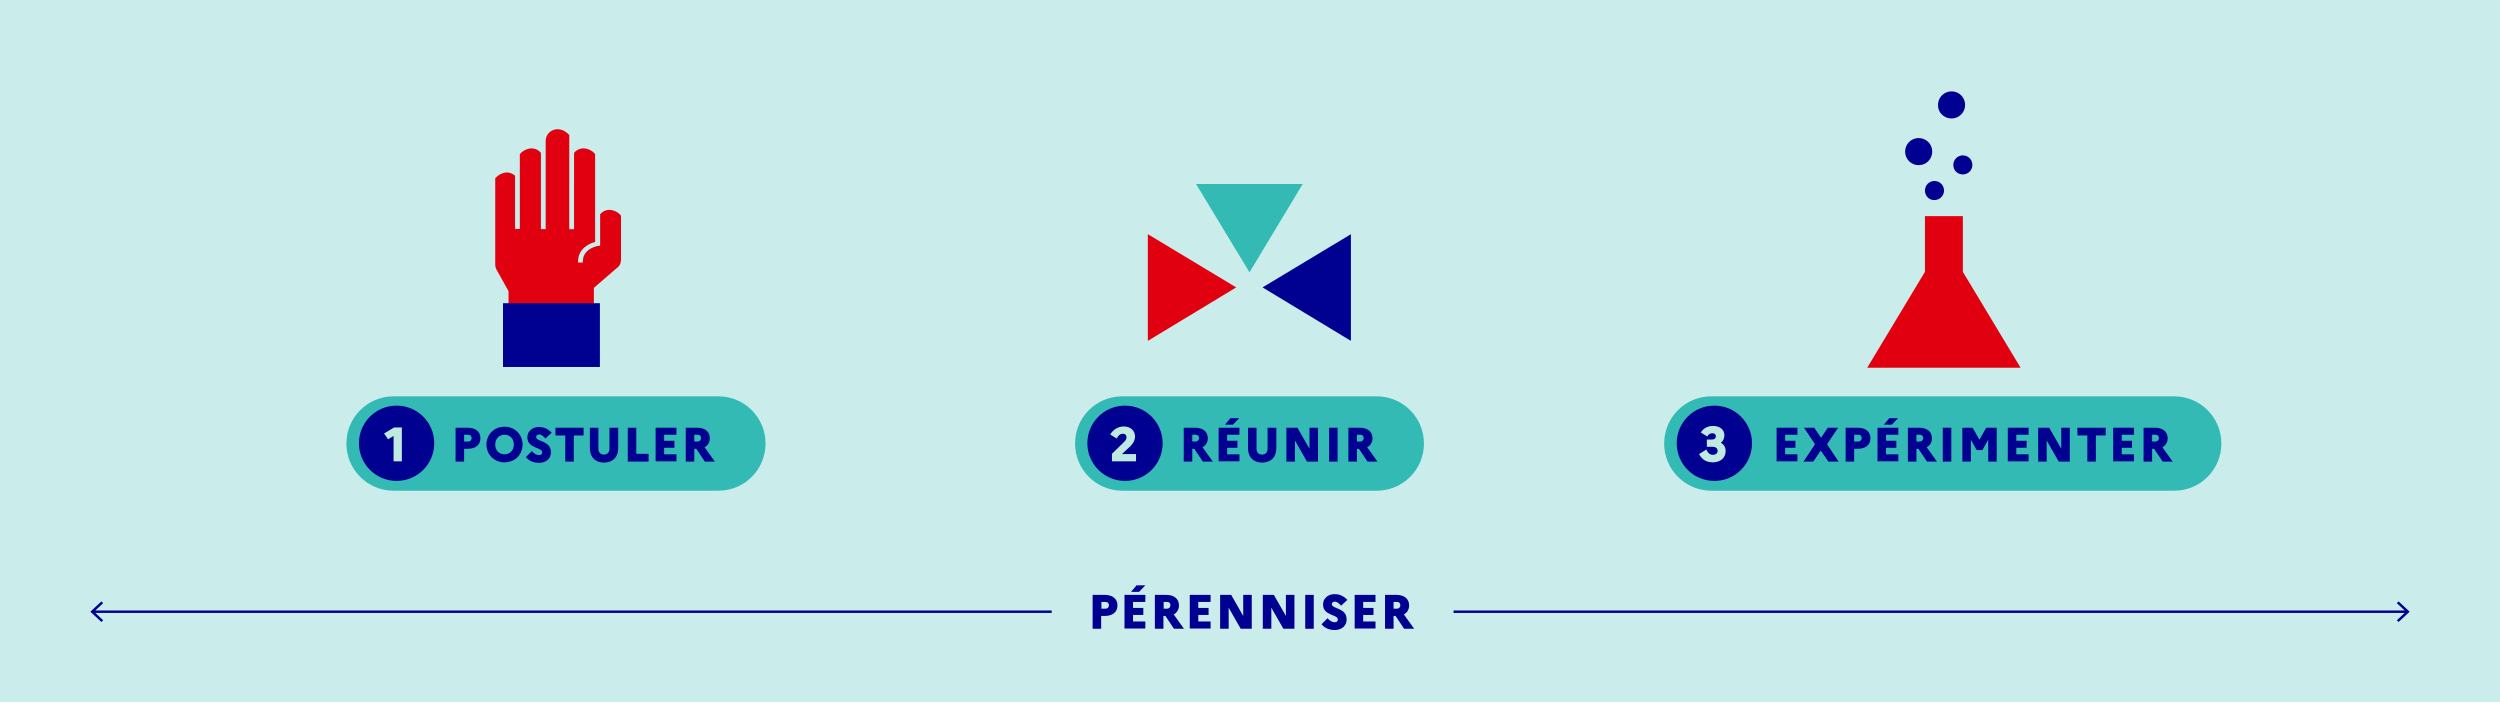 <?xml version="1.0" encoding="utf-8"?>
<!-- Generator: Adobe Illustrator 25.0.1, SVG Export Plug-In . SVG Version: 6.00 Build 0)  -->
<svg version="1.1" id="Calque_1" xmlns="http://www.w3.org/2000/svg" xmlns:xlink="http://www.w3.org/1999/xlink" x="0px" y="0px"
	 viewBox="0 0 996 280" style="enable-background:new 0 0 996 280;" xml:space="preserve">
<style type="text/css">
	.st0{fill:#CAEDEB;}
	.st1{fill:#34BAB5;}
	.st2{enable-background:new    ;}
	.st3{fill:#000091;}
	.st4{fill:#BFEAE2;}
	.st5{fill:#E1000F;}
</style>
<g id="Calque_2_1_">
	<polygon class="st0" points="996,279.7 0,279.7 0,0 996,0 	"/>
	<path class="st1" d="M156.8,157.9c-10.4,0-18.8,8.4-18.8,18.8l0,0c0,10.4,8.4,18.8,18.8,18.8h129.4c10.4,0,18.8-8.4,18.8-18.8l0,0
		c0-10.4-8.4-18.8-18.8-18.8H156.8z"/>
	<g class="st2">
		<path class="st3" d="M181.5,170.4h4.8c3.2,0,5.1,1.6,5.1,4.2c0,2.6-1.9,4.2-5.1,4.2h-1.4v5.1h-3.4L181.5,170.4L181.5,170.4z
			 M184.9,173.2v2.7h1.6c0.9,0,1.4-0.6,1.4-1.4c0-0.8-0.5-1.3-1.4-1.3H184.9z"/>
		<path class="st3" d="M208.2,177.1c0,3.9-2.9,7.1-7.2,7.1s-7.2-3.3-7.2-7.1s2.9-7.1,7.2-7.1S208.2,173.3,208.2,177.1z M204.7,177.1
			c0-2.3-1.5-3.9-3.7-3.9s-3.7,1.7-3.7,3.9c0,2.3,1.5,3.9,3.7,3.9S204.7,179.4,204.7,177.1z"/>
	</g>
	<g class="st2">
		<path class="st3" d="M211.9,179.7c0.7,0.9,1.8,1.6,2.8,1.6c0.8,0,1.3-0.3,1.3-1.1c0-2.1-5.9-1.4-5.9-6c0-2.3,1.9-4.1,4.6-4.1
			c2.1,0,3.8,0.9,5.1,2.3l-2.5,2.3c-0.8-0.9-1.6-1.6-2.5-1.6c-0.7,0-1.2,0.4-1.2,1c0,2,5.9,1.3,5.9,6.1c0,2.7-2.2,4.2-4.7,4.2
			s-4.1-0.9-5.3-2.3L211.9,179.7z"/>
		<path class="st3" d="M221.2,170.4h11.3v3.1h-3.9v10.4h-3.4v-10.4h-3.9v-3.1H221.2z"/>
		<path class="st3" d="M242.9,170.4h3.4v8.1c0,3.6-2.1,5.8-5.7,5.8c-3.5,0-5.6-2.2-5.6-5.8v-8.1h3.4v8.4c0,1.4,0.8,2.3,2.2,2.3
			s2.2-0.9,2.2-2.3v-8.4H242.9z"/>
		<path class="st3" d="M250.1,170.4h3.4v10.4h4.9v3.1h-8.3L250.1,170.4L250.1,170.4z"/>
		<path class="st3" d="M261.2,170.4h8.3v2.8h-4.9v2.4h4.1v2.8h-4.1v2.6h4.9v2.8h-8.3V170.4z"/>
		<path class="st3" d="M273.2,170.4h4.5c3.2,0,5.1,1.6,5.1,4.2c0,1.6-0.8,2.9-2.1,3.6l4.1,5.7h-4l-3.4-5.1h-0.8v5.1h-3.4
			L273.2,170.4L273.2,170.4z M276.6,173.2v2.7h1.3c0.9,0,1.4-0.6,1.4-1.4c0-0.8-0.5-1.3-1.4-1.3H276.6z"/>
	</g>
	<path class="st3" d="M158,191.6c8.3,0,15-6.7,15-15s-6.7-15-15-15s-15,6.7-15,15S149.7,191.6,158,191.6L158,191.6z"/>
	<g class="st2">
		<path class="st4" d="M156.8,173.7l-2.2,1.3l-1.6-2.3l4-2.4h3.1v13.5h-3.3V173.7z"/>
	</g>
	<path class="st1" d="M447.1,157.9c-10.4,0-18.8,8.4-18.8,18.8l0,0l0,0c0,10.4,8.4,18.8,18.8,18.8l0,0h101.4
		c10.4,0,18.8-8.4,18.8-18.8l0,0l0,0c0-10.4-8.4-18.8-18.8-18.8l0,0H447.1z"/>
	<g class="st2">
		<path class="st3" d="M471.6,170.4h4.5c3.2,0,5.1,1.6,5.1,4.2c0,1.6-0.8,2.9-2.1,3.6l4.1,5.7h-4l-3.4-5.1H475v5.1h-3.4V170.4z
			 M475,173.2v2.7h1.3c0.9,0,1.4-0.6,1.4-1.4c0-0.8-0.5-1.3-1.4-1.3H475z"/>
		<path class="st3" d="M485.5,170.4h8.3v2.8h-4.9v2.4h4.1v2.8h-4.1v2.6h4.9v2.8h-8.3V170.4z M488,169.2l2.2-2.6h3.5l-2.5,2.6H488z"
			/>
		<path class="st3" d="M505.1,170.4h3.4v8.1c0,3.6-2.1,5.8-5.7,5.8c-3.5,0-5.6-2.2-5.6-5.8v-8.1h3.4v8.4c0,1.4,0.8,2.3,2.2,2.3
			c1.4,0,2.2-0.9,2.2-2.3v-8.4H505.1z"/>
		<path class="st3" d="M512.5,170.4h4.4l4.8,8.4v-8.4h3.4v13.5h-4.4l-4.8-8.4v8.4h-3.4V170.4z"/>
		<path class="st3" d="M529.5,170.4h3.4v13.5h-3.4V170.4z"/>
		<path class="st3" d="M537.2,170.4h4.5c3.2,0,5.1,1.6,5.1,4.2c0,1.6-0.8,2.9-2.1,3.6l4.1,5.7h-4l-3.4-5.1h-0.8v5.1h-3.4
			L537.2,170.4L537.2,170.4z M540.6,173.2v2.7h1.3c0.9,0,1.4-0.6,1.4-1.4c0-0.8-0.5-1.3-1.4-1.3H540.6z"/>
	</g>
	<path class="st3" d="M448.2,191.6c8.3,0,15-6.7,15-15s-6.7-15-15-15s-15,6.7-15,15S440,191.6,448.2,191.6L448.2,191.6z"/>
	<g class="st2">
		<path class="st4" d="M442.9,180.9l4.6-4.5c0.7-0.6,1.3-1.3,1.3-2.2s-0.6-1.4-1.4-1.4c-1.2,0-1.9,0.8-2.5,1.9l-2.6-1.6
			c1.2-1.9,3-3.2,5.5-3.2c2.4,0,4.4,1.5,4.4,4c0,1.9-1.2,3.3-2.3,4.3l-2.9,2.7h5.6v2.9H443v-2.9H442.9z"/>
	</g>
	<polygon class="st5" points="457.3,135.8 492.5,114.5 457.3,93.3 	"/>
	<polygon class="st1" points="476.5,73.3 497.8,108.5 519,73.3 	"/>
	<polygon class="st3" points="538.2,93.3 503,114.5 538.2,135.8 	"/>
	<path class="st1" d="M681.8,157.9c-10.4,0-18.8,8.4-18.8,18.8l0,0c0,10.4,8.4,18.8,18.8,18.8h184.4c10.4,0,18.8-8.4,18.8-18.8l0,0
		c0-10.4-8.4-18.8-18.8-18.8H681.8z"/>
	<g class="st2">
		<path class="st3" d="M707.8,170.4h8.3v2.8h-4.9v2.4h4.1v2.8h-4.1v2.6h4.9v2.8h-8.3V170.4z"/>
		<path class="st3" d="M718.5,183.9l4.6-6.9l-4.4-6.6h4.1l2.7,4l2.7-4h4.1l-4.4,6.6l4.6,6.9h-4.1l-3-4.4l-3,4.4H718.5z"/>
		<path class="st3" d="M735.3,170.4h4.8c3.2,0,5.1,1.6,5.1,4.2c0,2.6-1.9,4.2-5.1,4.2h-1.4v5.1h-3.4L735.3,170.4L735.3,170.4z
			 M738.7,173.2v2.7h1.6c0.9,0,1.4-0.6,1.4-1.4c0-0.8-0.5-1.3-1.4-1.3H738.7z"/>
		<path class="st3" d="M748,170.4h8.3v2.8h-4.9v2.4h4.1v2.8h-4.1v2.6h4.9v2.8H748V170.4z M750.5,169.2l2.2-2.6h3.5l-2.5,2.6H750.5z"
			/>
		<path class="st3" d="M760.1,170.4h4.5c3.2,0,5.1,1.6,5.1,4.2c0,1.6-0.8,2.9-2.1,3.6l4.1,5.7h-4l-3.4-5.1h-0.8v5.1h-3.4
			L760.1,170.4L760.1,170.4z M763.5,173.2v2.7h1.3c0.9,0,1.4-0.6,1.4-1.4c0-0.8-0.5-1.3-1.4-1.3H763.5z"/>
		<path class="st3" d="M774,170.4h3.4v13.5H774V170.4z"/>
		<path class="st3" d="M781.7,170.4h4.2l2.7,4.8l2.7-4.8h4.2v13.5h-3.4v-8.7l-2.3,4.1h-2.3l-2.3-4.1v8.7h-3.4v-13.5H781.7z"/>
		<path class="st3" d="M799.9,170.4h8.3v2.8h-4.9v2.4h4.1v2.8h-4.1v2.6h4.9v2.8h-8.3V170.4z"/>
		<path class="st3" d="M812,170.4h4.4l4.8,8.4v-8.4h3.4v13.5h-4.4l-4.8-8.4v8.4H812V170.4z"/>
		<path class="st3" d="M827.6,170.4h11.3v3.1H835v10.4h-3.4v-10.4h-3.9L827.6,170.4L827.6,170.4z"/>
		<path class="st3" d="M841.9,170.4h8.3v2.8h-4.9v2.4h4.1v2.8h-4.1v2.6h4.9v2.8h-8.3V170.4z"/>
		<path class="st3" d="M854,170.4h4.5c3.2,0,5.1,1.6,5.1,4.2c0,1.6-0.8,2.9-2.1,3.6l4.1,5.7h-4l-3.4-5.1h-0.8v5.1H854V170.4z
			 M857.4,173.2v2.7h1.3c0.9,0,1.4-0.6,1.4-1.4c0-0.8-0.5-1.3-1.4-1.3H857.4z"/>
	</g>
	<path class="st3" d="M683,191.6c8.3,0,15-6.7,15-15s-6.7-15-15-15s-15,6.7-15,15S674.7,191.6,683,191.6L683,191.6z"/>
	<g class="st2">
		<path class="st4" d="M682.4,184.2c-2.7,0-4.4-1.2-5.5-3.3l2.9-1.8c0.7,1.5,1.4,2.1,2.7,2.1c1,0,1.8-0.6,1.8-1.6s-0.8-1.6-2-1.6
			H680v-2.9h2.1c0.8,0,1.5-0.4,1.5-1.3c0-0.8-0.6-1.2-1.4-1.2c-1,0-1.6,0.5-2,1.3l-2.6-1.6c1-1.6,2.6-2.6,4.9-2.6
			c2.6,0,4.5,1.4,4.5,3.7c0,1.2-0.5,2.3-1.4,3c1.3,0.7,1.9,1.9,1.9,3.3C687.5,182.5,685.3,184.2,682.4,184.2z"/>
	</g>
	<path class="st3" d="M955.6,247.8l-0.7-0.7l3.1-2.9H579.1v-1H958l-3.1-2.9l0.7-0.7l4.4,4.1L955.6,247.8z M40.4,247.8l-4.4-4.1
		l4.4-4.1l0.7,0.7l-3.1,2.9h381v1H38l3.1,2.9L40.4,247.8z"/>
	<path class="st5" d="M247.4,103.5V85.9c-1.2-1.5-3-2.3-4.9-2.3c-1.3,0.1-2.6,0.7-3.4,1.8v12.5h-0.4c-0.3,0-6.5,0.9-6.5,6.3v0.4
		h-1.9v-0.4c0-5.2,4.5-7.2,6.8-7.8v-35c-1.2-1.5-3-2.3-4.9-2.3c-1.4,0.1-2.6,0.7-3.5,1.8v30.4h-1.9V53.8c-1.9-2.1-4.3-2.8-6.4-2
		c-1.8,0.7-3,2.4-3,4.3v35.2h-1.9V60.9c-0.9-1.1-2.1-1.7-3.5-1.8c-1.9,0-3.7,0.9-4.9,2.3v29.8h-1.9V70c-0.9-0.8-2.1-1.3-3.3-1.3
		c-1.8,0.1-3.4,1-4.6,2.3v34.3c0,0.7,0.2,1.5,0.5,2.1l4.8,8.6v6.7h34v-8l9-7.8C246.8,106.1,247.4,104.9,247.4,103.5z"/>
	<rect x="200.4" y="120.8" class="st3" width="38.6" height="25.4"/>
	<polygon class="st5" points="805,146.5 782,108.3 782,86.1 766.9,86.1 766.9,108.3 743.9,146.5 	"/>
	<path class="st3" d="M764.4,65.8c3,0,5.4-2.4,5.4-5.4s-2.4-5.4-5.4-5.4s-5.4,2.4-5.4,5.4S761.4,65.8,764.4,65.8L764.4,65.8"/>
	<path class="st3" d="M777.5,47.2c3,0,5.4-2.4,5.4-5.4s-2.4-5.4-5.4-5.4s-5.4,2.4-5.4,5.4C772,44.8,774.5,47.2,777.5,47.2
		L777.5,47.2"/>
	<path class="st3" d="M770.7,79.7c2.1,0,3.8-1.7,3.8-3.8c0-2.1-1.7-3.8-3.8-3.8s-3.8,1.7-3.8,3.8l0,0
		C766.9,78.1,768.6,79.8,770.7,79.7L770.7,79.7"/>
	<path class="st3" d="M782,69.5c2.1,0,3.8-1.7,3.8-3.8c0-2.1-1.7-3.8-3.8-3.8s-3.8,1.7-3.8,3.8C778.2,67.9,779.9,69.5,782,69.5
		L782,69.5"/>
	<g class="st2">
		<path class="st3" d="M435.3,237h4.8c3.2,0,5.1,1.6,5.1,4.2c0,2.6-1.9,4.2-5.1,4.2h-1.4v5.1h-3.4V237z M438.8,239.8v2.7h1.6
			c0.9,0,1.4-0.6,1.4-1.4c0-0.8-0.5-1.3-1.4-1.3H438.8z"/>
		<path class="st3" d="M448,237h8.3v2.8h-4.9v2.4h4.1v2.8h-4.1v2.6h4.9v2.8H448V237z M450.6,235.8l2.2-2.6h3.5l-2.5,2.6H450.6z"/>
		<path class="st3" d="M460.1,237h4.5c3.2,0,5.1,1.6,5.1,4.2c0,1.6-0.8,2.9-2.1,3.6l4.1,5.7h-4l-3.4-5.1h-0.8v5.1h-3.4L460.1,237
			L460.1,237z M463.6,239.8v2.7h1.3c0.9,0,1.4-0.6,1.4-1.4c0-0.8-0.5-1.3-1.4-1.3H463.6z"/>
		<path class="st3" d="M474,237h8.3v2.8h-4.9v2.4h4.1v2.8h-4.1v2.6h4.9v2.8H474V237z"/>
		<path class="st3" d="M486.1,237h4.4l4.8,8.4V237h3.4v13.5h-4.4l-4.8-8.4v8.4h-3.4V237z"/>
		<path class="st3" d="M503.1,237h4.4l4.8,8.4V237h3.4v13.5h-4.4l-4.8-8.4v8.4h-3.4L503.1,237L503.1,237z"/>
		<path class="st3" d="M520,237h3.4v13.5H520V237z"/>
		<path class="st3" d="M528.9,246.3c0.7,0.9,1.8,1.6,2.8,1.6c0.8,0,1.3-0.3,1.3-1.1c0-2.1-5.9-1.4-5.9-6c0-2.3,1.9-4.1,4.6-4.1
			c2.1,0,3.8,0.9,5.1,2.3l-2.5,2.3c-0.8-0.9-1.6-1.6-2.5-1.6c-0.7,0-1.2,0.4-1.2,1c0,2,5.9,1.3,5.9,6.1c0,2.7-2.2,4.2-4.7,4.2
			s-4.1-0.9-5.3-2.3L528.9,246.3z"/>
		<path class="st3" d="M539.7,237h8.3v2.8h-4.9v2.4h4.1v2.8h-4.1v2.6h4.9v2.8h-8.3V237z"/>
		<path class="st3" d="M551.8,237h4.5c3.2,0,5.1,1.6,5.1,4.2c0,1.6-0.8,2.9-2.1,3.6l4.1,5.7h-4l-3.4-5.1h-0.8v5.1h-3.4L551.8,237
			L551.8,237z M555.2,239.8v2.7h1.3c0.9,0,1.4-0.6,1.4-1.4c0-0.8-0.5-1.3-1.4-1.3H555.2z"/>
	</g>
</g>
</svg>
